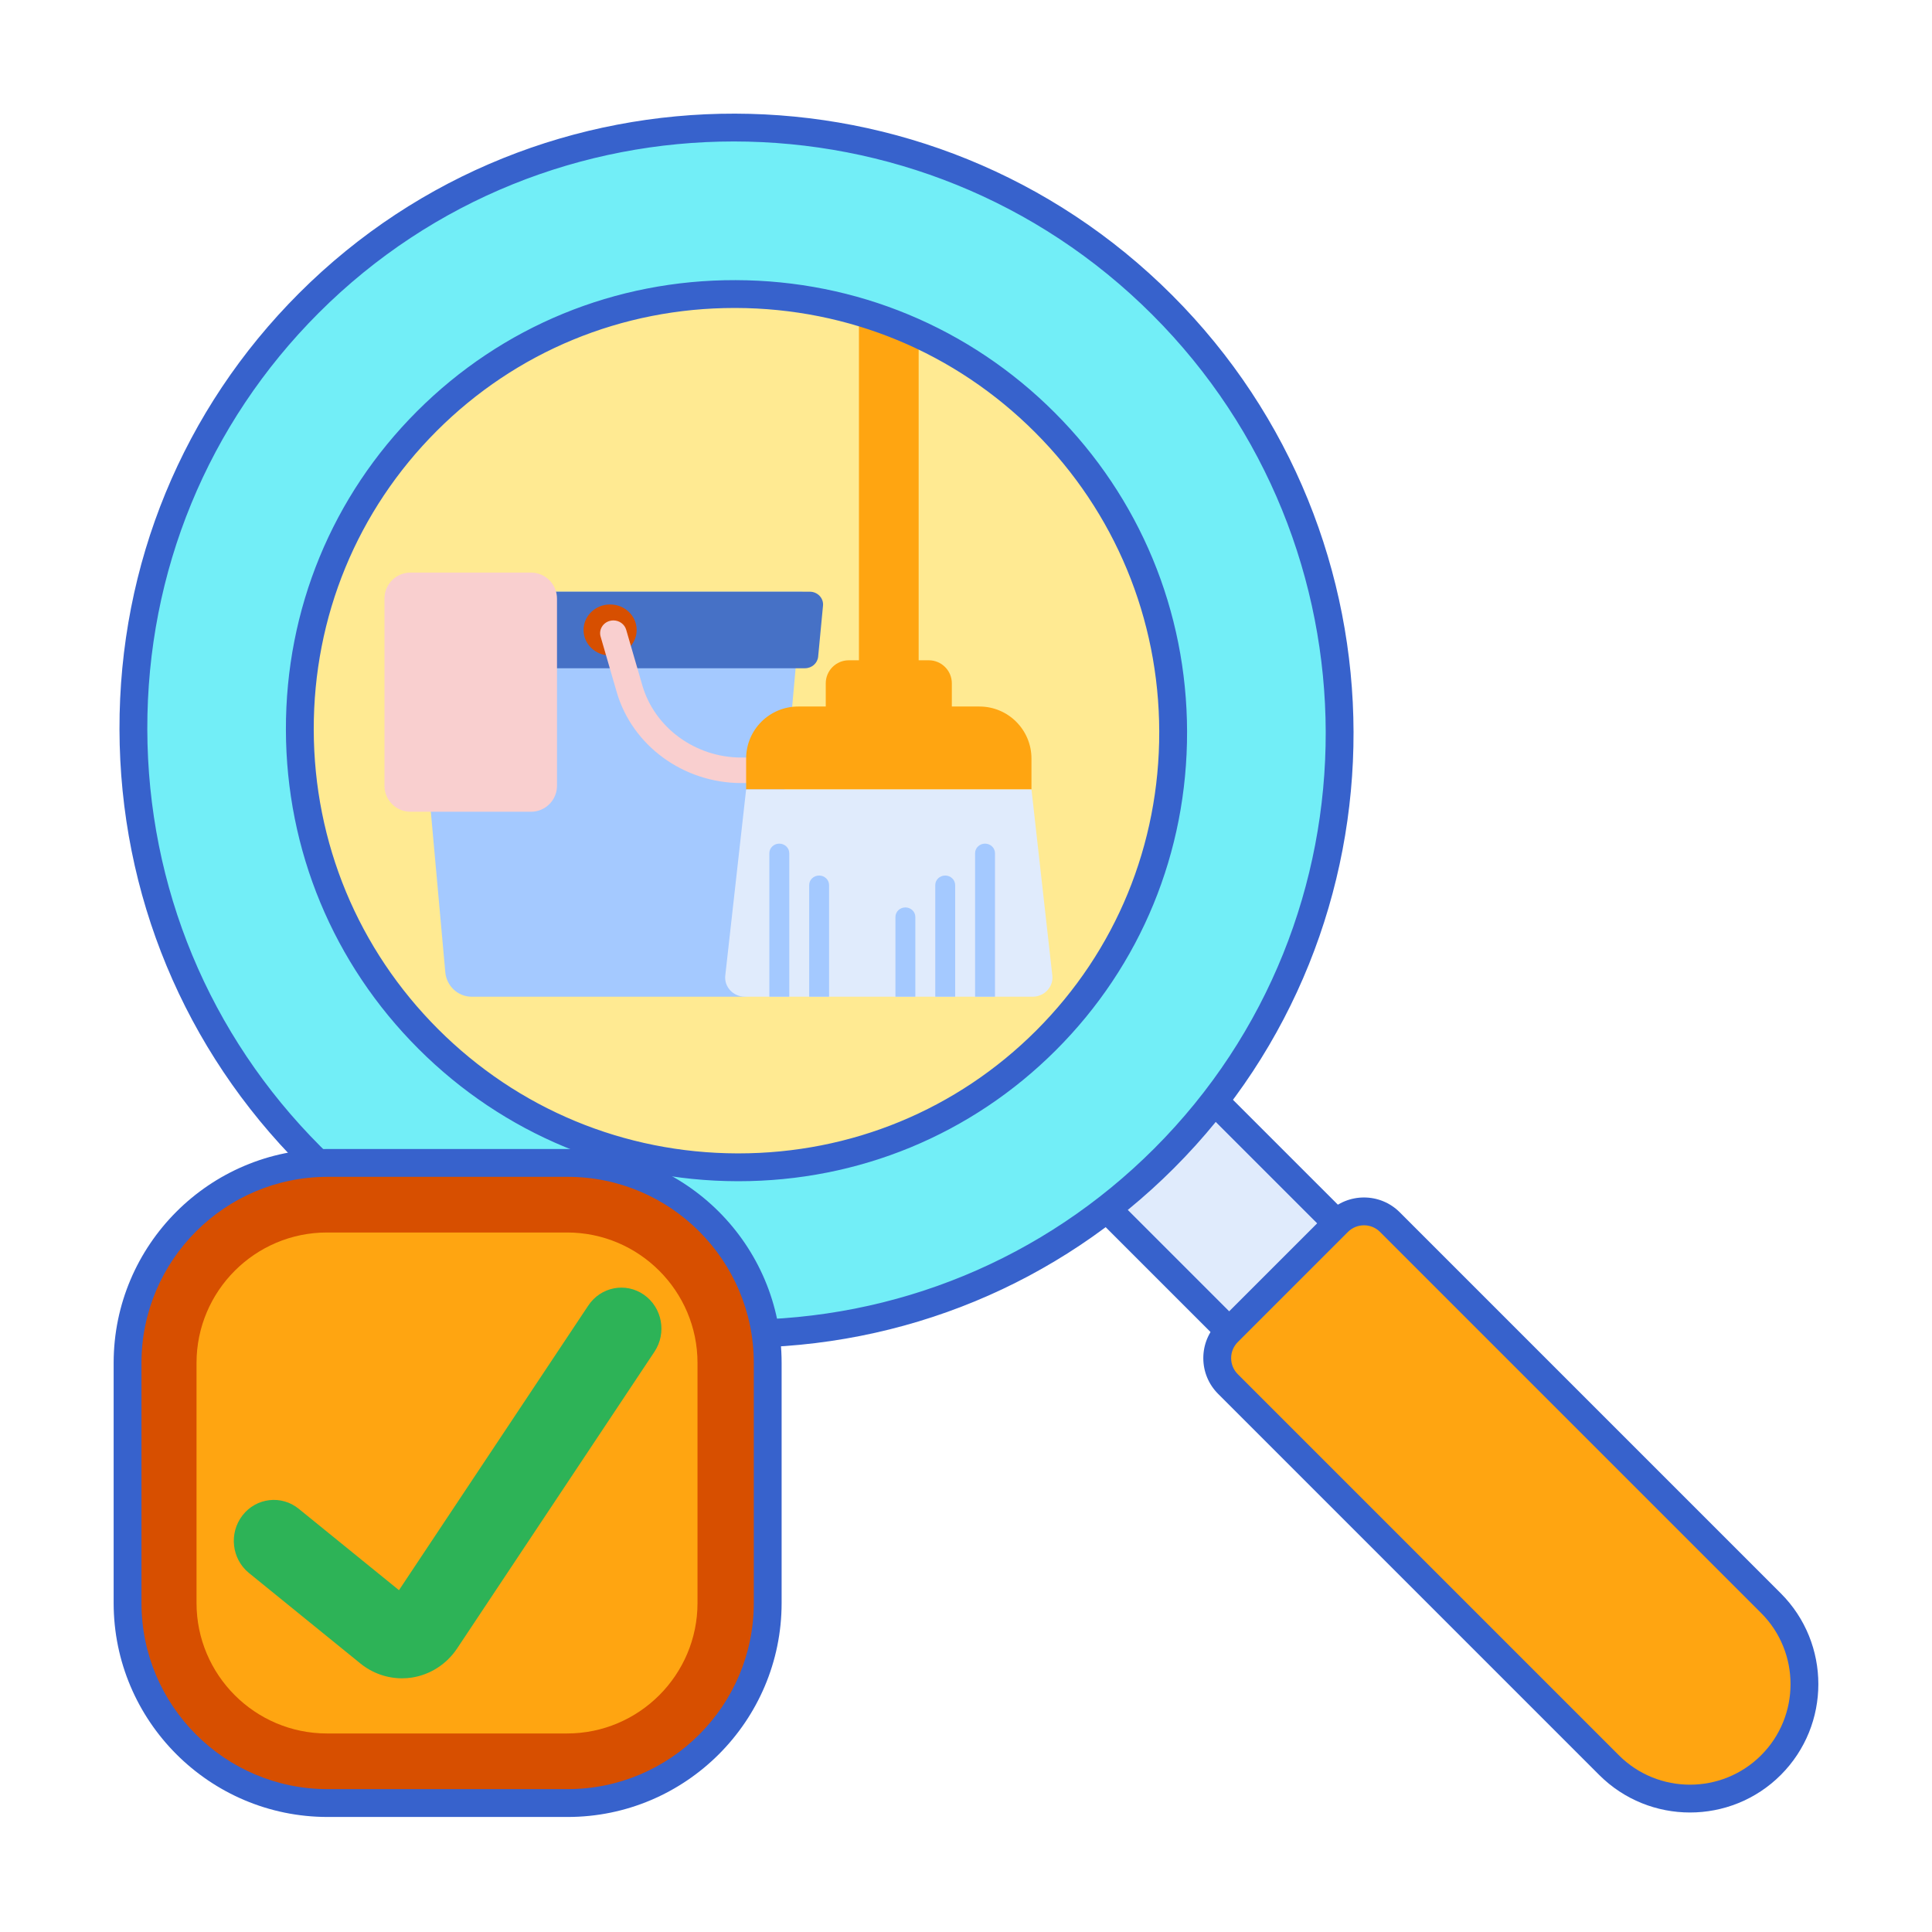 <svg width="850" height="850" viewBox="0 0 850 850" fill="none" xmlns="http://www.w3.org/2000/svg">
<path d="M324.403 513.566C272.998 513.441 224.704 493.387 188.416 457.099C113.305 381.988 113.042 260.036 187.828 185.253C223.988 149.091 272.236 129.244 323.68 129.37C375.085 129.495 423.382 149.553 459.674 185.841C495.971 222.138 516.028 270.451 516.141 321.868C516.255 373.3 496.412 421.53 460.258 457.683C424.099 493.846 375.847 513.692 324.403 513.566Z" fill="#FFEA92"/>
<path d="M207.537 438.516H326.362C332.399 438.516 337.441 433.836 337.992 427.722L353.078 260.327H180.824L195.91 427.722C196.461 433.839 201.5 438.516 207.537 438.516Z" fill="#A4C9FF"/>
<path d="M173.954 288.901L171.814 266.452C171.501 263.165 174.192 260.327 177.627 260.327H356.279C359.713 260.327 362.407 263.165 362.092 266.452L359.952 288.901C359.677 291.79 357.157 294.001 354.139 294.001H179.77C176.748 294.001 174.229 291.79 173.954 288.901Z" fill="#4671C6"/>
<path d="M377.898 303.821H404.173V110.674C404.173 105.761 400.19 101.781 395.28 101.781H386.794C381.881 101.781 377.901 105.764 377.901 110.674L377.898 303.821Z" fill="#FFA511"/>
<path d="M363.297 321.362H418.767V300.644C418.767 295.039 414.224 290.496 408.619 290.496H373.445C367.84 290.496 363.297 295.039 363.297 300.644V321.362Z" fill="#FFA511"/>
<path d="M180.598 357.139H233.606C239.931 357.139 245.055 352.014 245.055 345.69V263.358C245.055 257.033 239.931 251.908 233.606 251.908H180.598C174.273 251.908 169.148 257.033 169.148 263.358V345.69C169.148 352.014 174.276 357.139 180.598 357.139Z" fill="#F9CFCF"/>
<path d="M268.421 288.39C274.871 288.39 280.1 283.364 280.1 277.164C280.1 270.965 274.871 265.939 268.421 265.939C261.971 265.939 256.742 270.965 256.742 277.164C256.742 283.364 261.971 288.39 268.421 288.39Z" fill="#D74F00"/>
<path d="M351.616 344.512C354.837 344.512 357.454 341.996 357.454 338.901C357.454 335.806 354.834 333.289 351.616 333.289H326.171C305.946 333.289 288.022 320.212 282.585 301.486L275.495 277.06C274.791 274.642 272.48 272.955 269.872 272.955C269.345 272.955 268.816 273.025 268.301 273.163C266.798 273.567 265.549 274.507 264.784 275.814C264.016 277.121 263.826 278.634 264.245 280.079L271.335 304.504C278.174 328.064 300.723 344.515 326.171 344.515L351.616 344.512Z" fill="#F9CFCF"/>
<path d="M328.262 347.319H453.801V333.736C453.801 321.09 443.548 310.838 430.902 310.838H351.16C338.514 310.838 328.262 321.09 328.262 333.736V347.319Z" fill="#FFA511"/>
<path d="M327.8 438.517H454.272C459.479 438.517 463.539 434.173 462.981 429.198L453.807 347.319H328.265L319.09 429.198C318.533 434.176 322.589 438.517 327.8 438.517Z" fill="#E0EBFC"/>
<path d="M433.374 371.169C435.792 371.169 437.754 373.055 437.754 375.378V438.517H428.996V375.378C428.996 373.055 430.955 371.169 433.374 371.169Z" fill="#A4C9FF"/>
<path d="M415.85 385.202C418.269 385.202 420.231 387.087 420.231 389.411V438.52H411.473V389.411C411.473 387.084 413.432 385.202 415.85 385.202Z" fill="#A4C9FF"/>
<path d="M398.331 399.231C400.749 399.231 402.711 401.117 402.711 403.441V438.517H393.953V403.441C393.95 401.117 395.912 399.231 398.331 399.231Z" fill="#A4C9FF"/>
<path d="M360.382 385.202C362.8 385.202 364.762 387.087 364.762 389.411V438.52H356.004V389.411C356.001 387.084 357.963 385.202 360.382 385.202Z" fill="#A4C9FF"/>
<path d="M342.862 371.169C345.28 371.169 347.243 373.055 347.243 375.378V438.517H338.484V375.378C338.481 373.055 340.444 371.169 342.862 371.169Z" fill="#A4C9FF"/>
<path d="M501.463 451.538L454.102 498.899L633.6 678.398L680.962 631.036L501.463 451.538Z" fill="#E0EBFC"/>
<path d="M633.61 684.522C632.042 684.522 630.478 683.925 629.281 682.728L449.778 503.229C448.63 502.081 447.984 500.522 447.984 498.9C447.984 497.278 448.63 495.719 449.778 494.571L497.142 447.208C499.533 444.817 503.408 444.817 505.799 447.208L685.302 626.707C686.45 627.855 687.096 629.413 687.096 631.036C687.096 632.658 686.45 634.217 685.302 635.364L637.938 682.728C636.741 683.925 635.174 684.522 633.61 684.522ZM462.764 498.9L633.61 669.742L672.316 631.039L501.471 460.197L462.764 498.9Z" fill="#3762CC"/>
<path d="M511.338 134.17C407.598 30.433 239.18 30.054 135.903 133.331C32.626 236.609 33.005 405.027 136.742 508.766C240.478 612.503 408.896 612.88 512.174 509.605C615.451 406.328 615.075 237.907 511.338 134.17ZM460.258 457.68C424.095 493.843 375.847 513.689 324.403 513.563C272.998 513.438 224.704 493.384 188.416 457.095C113.302 381.988 113.038 260.036 187.825 185.25C223.984 149.087 272.233 129.241 323.677 129.367C375.082 129.492 423.379 149.55 459.67 185.838C495.968 222.135 516.025 270.448 516.138 321.865C516.254 373.297 496.408 421.53 460.258 457.68Z" fill="#72EEF7"/>
<path d="M325.242 592.935C325.028 592.935 324.826 592.935 324.615 592.935C251.992 592.773 183.733 564.417 132.411 513.092C81.083 461.767 52.729 393.51 52.567 320.888C52.402 248.257 80.458 180.11 131.572 129.002C237.234 23.337 409.537 23.717 515.664 129.841C621.789 235.966 622.162 408.268 516.5 513.93C465.539 564.891 397.635 592.935 325.242 592.935ZM322.842 62.239C256.624 62.239 190.526 87.366 140.229 137.66C91.439 186.45 64.653 251.511 64.809 320.86C64.968 390.219 92.048 455.415 141.068 504.434C190.088 553.454 255.283 580.534 324.642 580.69C324.838 580.69 325.043 580.69 325.239 580.69C394.365 580.69 459.193 553.92 507.84 505.273C608.726 404.384 608.353 239.85 507.004 138.498C456.181 87.675 389.452 62.239 322.842 62.239Z" fill="#3762CC"/>
<path d="M324.883 519.688C324.715 519.688 324.553 519.688 324.387 519.688C271.354 519.56 221.523 498.869 184.084 461.427C146.605 423.948 125.902 374.101 125.786 321.068C125.669 268.023 146.164 218.253 183.496 180.924C220.813 143.601 270.638 123.106 323.696 123.247C376.726 123.376 426.557 144.067 464.002 181.512C501.45 218.96 522.144 268.804 522.264 321.855C522.38 374.928 501.9 424.704 464.587 462.011C427.38 499.215 377.782 519.688 324.883 519.688ZM324.418 507.443C324.571 507.443 324.73 507.443 324.88 507.443C374.516 507.443 421.034 488.246 455.93 453.354C490.92 418.364 510.129 371.674 510.019 321.883C509.906 272.091 490.488 225.315 455.345 190.169C420.205 155.032 373.438 135.615 323.665 135.492C323.509 135.492 323.35 135.492 323.197 135.492C273.565 135.492 227.046 154.689 192.154 189.581C157.142 224.59 137.924 271.277 138.031 321.041C138.138 370.814 157.571 417.596 192.741 452.77C227.878 487.904 274.642 507.321 324.418 507.443Z" fill="#3762CC"/>
<path d="M779.141 776.574C759.466 796.249 727.571 796.249 707.896 776.574L540.244 608.921C533.95 602.627 533.95 592.418 540.244 586.124L588.688 537.68C594.982 531.386 605.191 531.386 611.485 537.68L779.138 705.332C798.816 725.004 798.816 756.899 779.141 776.574Z" fill="#FFA511"/>
<path d="M743.529 797.423C729.058 797.423 714.591 791.916 703.576 780.902L535.924 613.246C531.724 609.046 529.406 603.459 529.406 597.517C529.406 591.575 531.721 585.989 535.924 581.789L584.368 533.344C593.037 524.672 607.153 524.672 615.822 533.344L783.478 701C805.504 723.029 805.504 758.87 783.478 780.902C772.467 791.916 757.996 797.423 743.529 797.423ZM600.097 539.081C597.537 539.081 594.975 540.054 593.025 542.005L544.581 590.449C542.692 592.338 541.651 594.851 541.651 597.52C541.651 600.193 542.692 602.7 544.581 604.589L712.233 772.244C729.49 789.498 757.568 789.501 774.821 772.244C792.074 754.988 792.074 726.913 774.821 709.66L607.165 542.005C605.218 540.054 602.656 539.081 600.097 539.081Z" fill="#3762CC"/>
<path d="M249.741 793.27H144.128C95.522 793.27 56.117 753.865 56.117 705.259V599.645C56.117 551.039 95.522 511.634 144.128 511.634H249.741C298.348 511.634 337.752 551.039 337.752 599.645V705.259C337.752 753.865 298.348 793.27 249.741 793.27Z" fill="#D74F00"/>
<path d="M143.863 762.654C112.213 762.654 86.465 736.906 86.465 705.255V599.642C86.465 567.992 112.213 542.244 143.863 542.244H249.477C281.127 542.244 306.875 567.992 306.875 599.642V705.255C306.875 736.906 281.127 762.654 249.477 762.654H143.863Z" fill="#FFA511"/>
<path d="M249.747 799.392H144.134C92.227 799.392 50 757.165 50 705.258V599.645C50 547.739 92.227 505.512 144.134 505.512H249.747C301.653 505.512 343.88 547.739 343.88 599.645V705.258C343.88 757.165 301.653 799.392 249.747 799.392ZM144.134 517.757C98.98 517.757 62.245 554.492 62.245 599.645V705.258C62.245 750.412 98.98 787.147 144.134 787.147H249.747C294.9 787.147 331.635 750.412 331.635 705.258V599.645C331.635 554.492 294.9 517.757 249.747 517.757H144.134Z" fill="#3762CC"/>
<path d="M176.867 738.393C170.285 738.393 163.808 736.119 158.594 731.891L109.532 692.058C101.912 685.868 100.633 674.526 106.676 666.723C112.718 658.92 123.803 657.613 131.426 663.8L175.535 699.613L258.823 574.387C264.296 566.158 275.253 564.021 283.301 569.63C291.343 575.235 293.421 586.451 287.948 594.686L201.106 725.258C196.532 732.133 189.299 736.799 181.266 738.054C179.803 738.28 178.333 738.393 176.867 738.393Z" fill="#2DB357"/>
</svg>
